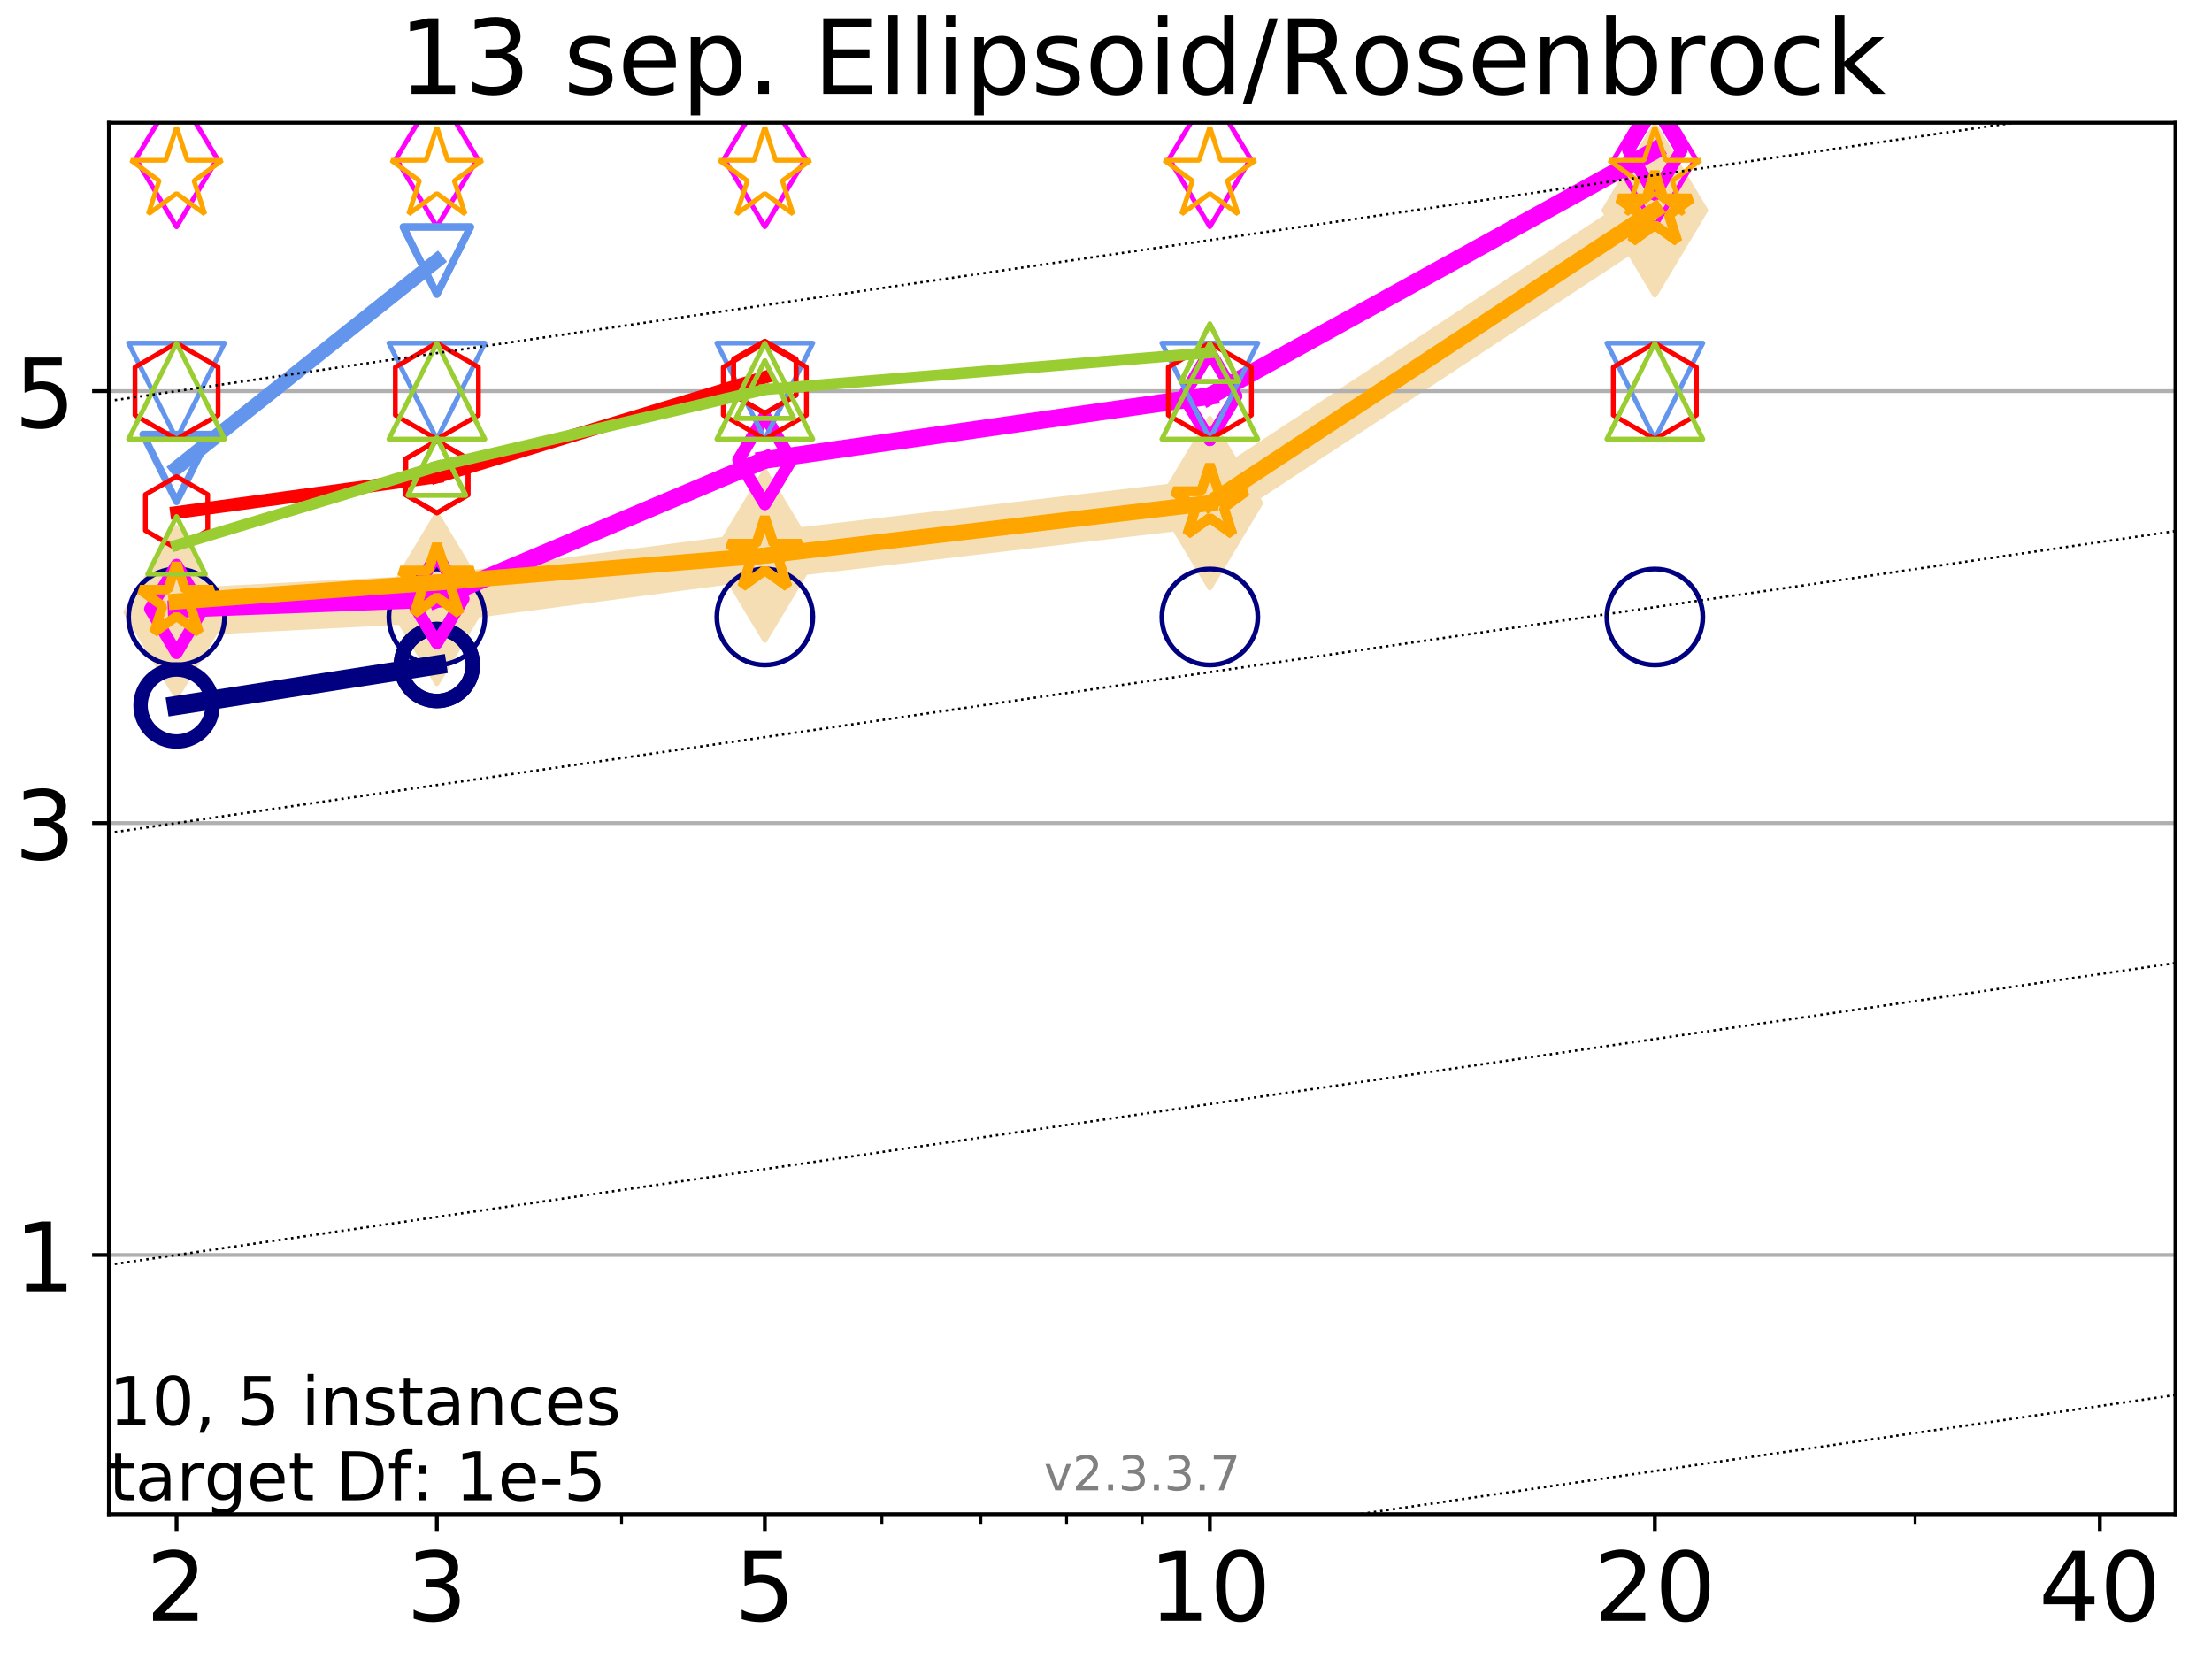 <?xml version="1.0" encoding="utf-8" standalone="no"?>
<!DOCTYPE svg PUBLIC "-//W3C//DTD SVG 1.1//EN"
  "http://www.w3.org/Graphics/SVG/1.1/DTD/svg11.dtd">
<!-- Created with matplotlib (https://matplotlib.org/) -->
<svg height="345.6pt" version="1.1" viewBox="0 0 460.8 345.6" width="460.8pt" xmlns="http://www.w3.org/2000/svg" xmlns:xlink="http://www.w3.org/1999/xlink">
 <defs>
  <style type="text/css">
*{stroke-linecap:butt;stroke-linejoin:round;}
  </style>
 </defs>
 <g id="figure_1">
  <g id="patch_1">
   <path d="M 0 345.6 
L 460.8 345.6 
L 460.8 0 
L 0 0 
z
" style="fill:#ffffff;"/>
  </g>
  <g id="axes_1">
   <g id="patch_2">
    <path d="M 22.69 315.44 
L 453.192 315.44 
L 453.192 25.56 
L 22.69 25.56 
z
" style="fill:#ffffff;"/>
   </g>
   <g id="line2d_1">
    <path clip-path="url(#p5b3fe7c9ee)" d="M 36.781 127.548 
L 91.009 124.748 
L 159.329 115.734 
L 252.032 104.81 
L 344.736 43.817 
" style="fill:none;stroke:#f5deb3;stroke-linecap:square;stroke-width:10;"/>
    <defs>
     <path d="M 0 17.678 
L 10.607 0 
L 0 -17.678 
L -10.607 0 
z
" id="mf2c6cd9561" style="stroke:#f5deb3;stroke-linejoin:miter;"/>
    </defs>
    <g clip-path="url(#p5b3fe7c9ee)">
     <use style="fill:#f5deb3;stroke:#f5deb3;stroke-linejoin:miter;" x="36.781" xlink:href="#mf2c6cd9561" y="127.548"/>
     <use style="fill:#f5deb3;stroke:#f5deb3;stroke-linejoin:miter;" x="91.009" xlink:href="#mf2c6cd9561" y="124.748"/>
     <use style="fill:#f5deb3;stroke:#f5deb3;stroke-linejoin:miter;" x="159.329" xlink:href="#mf2c6cd9561" y="115.734"/>
     <use style="fill:#f5deb3;stroke:#f5deb3;stroke-linejoin:miter;" x="252.032" xlink:href="#mf2c6cd9561" y="104.81"/>
     <use style="fill:#f5deb3;stroke:#f5deb3;stroke-linejoin:miter;" x="344.736" xlink:href="#mf2c6cd9561" y="43.817"/>
    </g>
   </g>
   <g id="matplotlib.axis_1">
    <g id="xtick_1">
     <g id="line2d_2">
      <defs>
       <path d="M 0 0 
L 0 3.5 
" id="maaff600244" style="stroke:#000000;stroke-width:0.8;"/>
      </defs>
      <g>
       <use style="stroke:#000000;stroke-width:0.8;" x="36.781" xlink:href="#maaff600244" y="315.44"/>
      </g>
     </g>
     <g id="text_1">
      <!-- 2 -->
      <defs>
       <path d="M 19.188 8.297 
L 53.609 8.297 
L 53.609 0 
L 7.328 0 
L 7.328 8.297 
Q 12.938 14.109 22.625 23.891 
Q 32.328 33.688 34.812 36.531 
Q 39.547 41.844 41.422 45.531 
Q 43.312 49.219 43.312 52.781 
Q 43.312 58.594 39.234 62.25 
Q 35.156 65.922 28.609 65.922 
Q 23.969 65.922 18.812 64.312 
Q 13.672 62.703 7.812 59.422 
L 7.812 69.391 
Q 13.766 71.781 18.938 73 
Q 24.125 74.219 28.422 74.219 
Q 39.75 74.219 46.484 68.547 
Q 53.219 62.891 53.219 53.422 
Q 53.219 48.922 51.531 44.891 
Q 49.859 40.875 45.406 35.406 
Q 44.188 33.984 37.641 27.219 
Q 31.109 20.453 19.188 8.297 
z
" id="DejaVuSans-50"/>
      </defs>
      <g transform="translate(30.419 337.637)scale(0.2 -0.2)">
       <use xlink:href="#DejaVuSans-50"/>
      </g>
     </g>
    </g>
    <g id="xtick_2">
     <g id="line2d_3">
      <g>
       <use style="stroke:#000000;stroke-width:0.8;" x="91.009" xlink:href="#maaff600244" y="315.44"/>
      </g>
     </g>
     <g id="text_2">
      <!-- 3 -->
      <defs>
       <path d="M 40.578 39.312 
Q 47.656 37.797 51.625 33 
Q 55.609 28.219 55.609 21.188 
Q 55.609 10.406 48.188 4.484 
Q 40.766 -1.422 27.094 -1.422 
Q 22.516 -1.422 17.656 -0.516 
Q 12.797 0.391 7.625 2.203 
L 7.625 11.719 
Q 11.719 9.328 16.594 8.109 
Q 21.484 6.891 26.812 6.891 
Q 36.078 6.891 40.938 10.547 
Q 45.797 14.203 45.797 21.188 
Q 45.797 27.641 41.281 31.266 
Q 36.766 34.906 28.719 34.906 
L 20.219 34.906 
L 20.219 43.016 
L 29.109 43.016 
Q 36.375 43.016 40.234 45.922 
Q 44.094 48.828 44.094 54.297 
Q 44.094 59.906 40.109 62.906 
Q 36.141 65.922 28.719 65.922 
Q 24.656 65.922 20.016 65.031 
Q 15.375 64.156 9.812 62.312 
L 9.812 71.094 
Q 15.438 72.656 20.344 73.438 
Q 25.25 74.219 29.594 74.219 
Q 40.828 74.219 47.359 69.109 
Q 53.906 64.016 53.906 55.328 
Q 53.906 49.266 50.438 45.094 
Q 46.969 40.922 40.578 39.312 
z
" id="DejaVuSans-51"/>
      </defs>
      <g transform="translate(84.647 337.637)scale(0.2 -0.2)">
       <use xlink:href="#DejaVuSans-51"/>
      </g>
     </g>
    </g>
    <g id="xtick_3">
     <g id="line2d_4">
      <g>
       <use style="stroke:#000000;stroke-width:0.8;" x="159.329" xlink:href="#maaff600244" y="315.44"/>
      </g>
     </g>
     <g id="text_3">
      <!-- 5 -->
      <defs>
       <path d="M 10.797 72.906 
L 49.516 72.906 
L 49.516 64.594 
L 19.828 64.594 
L 19.828 46.734 
Q 21.969 47.469 24.109 47.828 
Q 26.266 48.188 28.422 48.188 
Q 40.625 48.188 47.75 41.5 
Q 54.891 34.812 54.891 23.391 
Q 54.891 11.625 47.562 5.094 
Q 40.234 -1.422 26.906 -1.422 
Q 22.312 -1.422 17.547 -0.641 
Q 12.797 0.141 7.719 1.703 
L 7.719 11.625 
Q 12.109 9.234 16.797 8.062 
Q 21.484 6.891 26.703 6.891 
Q 35.156 6.891 40.078 11.328 
Q 45.016 15.766 45.016 23.391 
Q 45.016 31 40.078 35.438 
Q 35.156 39.891 26.703 39.891 
Q 22.75 39.891 18.812 39.016 
Q 14.891 38.141 10.797 36.281 
z
" id="DejaVuSans-53"/>
      </defs>
      <g transform="translate(152.966 337.637)scale(0.2 -0.2)">
       <use xlink:href="#DejaVuSans-53"/>
      </g>
     </g>
    </g>
    <g id="xtick_4">
     <g id="line2d_5">
      <g>
       <use style="stroke:#000000;stroke-width:0.8;" x="252.032" xlink:href="#maaff600244" y="315.44"/>
      </g>
     </g>
     <g id="text_4">
      <!-- 10 -->
      <defs>
       <path d="M 12.406 8.297 
L 28.516 8.297 
L 28.516 63.922 
L 10.984 60.406 
L 10.984 69.391 
L 28.422 72.906 
L 38.281 72.906 
L 38.281 8.297 
L 54.391 8.297 
L 54.391 0 
L 12.406 0 
z
" id="DejaVuSans-49"/>
       <path d="M 31.781 66.406 
Q 24.172 66.406 20.328 58.906 
Q 16.5 51.422 16.5 36.375 
Q 16.5 21.391 20.328 13.891 
Q 24.172 6.391 31.781 6.391 
Q 39.453 6.391 43.281 13.891 
Q 47.125 21.391 47.125 36.375 
Q 47.125 51.422 43.281 58.906 
Q 39.453 66.406 31.781 66.406 
z
M 31.781 74.219 
Q 44.047 74.219 50.516 64.516 
Q 56.984 54.828 56.984 36.375 
Q 56.984 17.969 50.516 8.266 
Q 44.047 -1.422 31.781 -1.422 
Q 19.531 -1.422 13.062 8.266 
Q 6.594 17.969 6.594 36.375 
Q 6.594 54.828 13.062 64.516 
Q 19.531 74.219 31.781 74.219 
z
" id="DejaVuSans-48"/>
      </defs>
      <g transform="translate(239.307 337.637)scale(0.2 -0.2)">
       <use xlink:href="#DejaVuSans-49"/>
       <use x="63.623" xlink:href="#DejaVuSans-48"/>
      </g>
     </g>
    </g>
    <g id="xtick_5">
     <g id="line2d_6">
      <g>
       <use style="stroke:#000000;stroke-width:0.8;" x="344.736" xlink:href="#maaff600244" y="315.44"/>
      </g>
     </g>
     <g id="text_5">
      <!-- 20 -->
      <g transform="translate(332.011 337.637)scale(0.2 -0.2)">
       <use xlink:href="#DejaVuSans-50"/>
       <use x="63.623" xlink:href="#DejaVuSans-48"/>
      </g>
     </g>
    </g>
    <g id="xtick_6">
     <g id="line2d_7">
      <g>
       <use style="stroke:#000000;stroke-width:0.8;" x="437.439" xlink:href="#maaff600244" y="315.44"/>
      </g>
     </g>
     <g id="text_6">
      <!-- 40 -->
      <defs>
       <path d="M 37.797 64.312 
L 12.891 25.391 
L 37.797 25.391 
z
M 35.203 72.906 
L 47.609 72.906 
L 47.609 25.391 
L 58.016 25.391 
L 58.016 17.188 
L 47.609 17.188 
L 47.609 0 
L 37.797 0 
L 37.797 17.188 
L 4.891 17.188 
L 4.891 26.703 
z
" id="DejaVuSans-52"/>
      </defs>
      <g transform="translate(424.714 337.637)scale(0.2 -0.2)">
       <use xlink:href="#DejaVuSans-52"/>
       <use x="63.623" xlink:href="#DejaVuSans-48"/>
      </g>
     </g>
    </g>
    <g id="xtick_7">
     <g id="line2d_8">
      <defs>
       <path d="M 0 0 
L 0 2 
" id="m58b2d5267d" style="stroke:#000000;stroke-width:0.6;"/>
      </defs>
      <g>
       <use style="stroke:#000000;stroke-width:0.6;" x="129.485" xlink:href="#m58b2d5267d" y="315.44"/>
      </g>
     </g>
    </g>
    <g id="xtick_8">
     <g id="line2d_9">
      <g>
       <use style="stroke:#000000;stroke-width:0.6;" x="183.713" xlink:href="#m58b2d5267d" y="315.44"/>
      </g>
     </g>
    </g>
    <g id="xtick_9">
     <g id="line2d_10">
      <g>
       <use style="stroke:#000000;stroke-width:0.6;" x="204.329" xlink:href="#m58b2d5267d" y="315.44"/>
      </g>
     </g>
    </g>
    <g id="xtick_10">
     <g id="line2d_11">
      <g>
       <use style="stroke:#000000;stroke-width:0.6;" x="222.188" xlink:href="#m58b2d5267d" y="315.44"/>
      </g>
     </g>
    </g>
    <g id="xtick_11">
     <g id="line2d_12">
      <g>
       <use style="stroke:#000000;stroke-width:0.6;" x="237.941" xlink:href="#m58b2d5267d" y="315.44"/>
      </g>
     </g>
    </g>
    <g id="xtick_12">
     <g id="line2d_13">
      <g>
       <use style="stroke:#000000;stroke-width:0.6;" x="398.964" xlink:href="#m58b2d5267d" y="315.44"/>
      </g>
     </g>
    </g>
   </g>
   <g id="matplotlib.axis_2">
    <g id="ytick_1">
     <g id="line2d_14">
      <path clip-path="url(#p5b3fe7c9ee)" d="M 22.69 261.449 
L 453.192 261.449 
" style="fill:none;stroke:#b0b0b0;stroke-linecap:square;stroke-width:0.8;"/>
     </g>
     <g id="line2d_15">
      <defs>
       <path d="M 0 0 
L -3.5 0 
" id="md776b248f1" style="stroke:#000000;stroke-width:0.8;"/>
      </defs>
      <g>
       <use style="stroke:#000000;stroke-width:0.8;" x="22.69" xlink:href="#md776b248f1" y="261.449"/>
      </g>
     </g>
     <g id="text_7">
      <!-- 1 -->
      <g transform="translate(2.965 269.047)scale(0.2 -0.2)">
       <use xlink:href="#DejaVuSans-49"/>
      </g>
     </g>
    </g>
    <g id="ytick_2">
     <g id="line2d_16">
      <path clip-path="url(#p5b3fe7c9ee)" d="M 22.69 171.464 
L 453.192 171.464 
" style="fill:none;stroke:#b0b0b0;stroke-linecap:square;stroke-width:0.8;"/>
     </g>
     <g id="line2d_17">
      <g>
       <use style="stroke:#000000;stroke-width:0.8;" x="22.69" xlink:href="#md776b248f1" y="171.464"/>
      </g>
     </g>
     <g id="text_8">
      <!-- 3 -->
      <g transform="translate(2.965 179.062)scale(0.2 -0.2)">
       <use xlink:href="#DejaVuSans-51"/>
      </g>
     </g>
    </g>
    <g id="ytick_3">
     <g id="line2d_18">
      <path clip-path="url(#p5b3fe7c9ee)" d="M 22.69 81.479 
L 453.192 81.479 
" style="fill:none;stroke:#b0b0b0;stroke-linecap:square;stroke-width:0.8;"/>
     </g>
     <g id="line2d_19">
      <g>
       <use style="stroke:#000000;stroke-width:0.8;" x="22.69" xlink:href="#md776b248f1" y="81.479"/>
      </g>
     </g>
     <g id="text_9">
      <!-- 5 -->
      <g transform="translate(2.965 89.077)scale(0.2 -0.2)">
       <use xlink:href="#DejaVuSans-53"/>
      </g>
     </g>
    </g>
   </g>
   <g id="line2d_20">
    <path clip-path="url(#p5b3fe7c9ee)" d="M 36.781 146.972 
L 91.009 138.53 
" style="fill:none;stroke:#000080;stroke-linecap:square;stroke-width:4;"/>
    <defs>
     <path d="M 0 7.5 
C 1.989 7.5 3.897 6.71 5.303 5.303 
C 6.71 3.897 7.5 1.989 7.5 0 
C 7.5 -1.989 6.71 -3.897 5.303 -5.303 
C 3.897 -6.71 1.989 -7.5 0 -7.5 
C -1.989 -7.5 -3.897 -6.71 -5.303 -5.303 
C -6.71 -3.897 -7.5 -1.989 -7.5 0 
C -7.5 1.989 -6.71 3.897 -5.303 5.303 
C -3.897 6.71 -1.989 7.5 0 7.5 
z
" id="mce6ca963b1" style="stroke:#000080;stroke-width:3;"/>
    </defs>
    <g clip-path="url(#p5b3fe7c9ee)">
     <use style="fill-opacity:0;stroke:#000080;stroke-width:3;" x="36.781" xlink:href="#mce6ca963b1" y="146.972"/>
     <use style="fill-opacity:0;stroke:#000080;stroke-width:3;" x="91.009" xlink:href="#mce6ca963b1" y="138.53"/>
    </g>
   </g>
   <g id="line2d_21">
    <path clip-path="url(#p5b3fe7c9ee)" d="M 91.009 138.53 
" style="fill:none;stroke:#000080;stroke-linecap:square;stroke-width:4;"/>
    <g clip-path="url(#p5b3fe7c9ee)">
     <use style="fill-opacity:0;stroke:#000080;stroke-width:3;" x="91.009" xlink:href="#mce6ca963b1" y="138.53"/>
    </g>
   </g>
   <g id="line2d_22"/>
   <g id="line2d_23">
    <defs>
     <path d="M 0 10 
C 2.652 10 5.196 8.946 7.071 7.071 
C 8.946 5.196 10 2.652 10 0 
C 10 -2.652 8.946 -5.196 7.071 -7.071 
C 5.196 -8.946 2.652 -10 0 -10 
C -2.652 -10 -5.196 -8.946 -7.071 -7.071 
C -8.946 -5.196 -10 -2.652 -10 0 
C -10 2.652 -8.946 5.196 -7.071 7.071 
C -5.196 8.946 -2.652 10 0 10 
z
" id="ma621e58f4c" style="stroke:#000080;"/>
    </defs>
    <g clip-path="url(#p5b3fe7c9ee)">
     <use style="fill-opacity:0;stroke:#000080;" x="36.781" xlink:href="#ma621e58f4c" y="128.523"/>
     <use style="fill-opacity:0;stroke:#000080;" x="91.009" xlink:href="#ma621e58f4c" y="128.524"/>
     <use style="fill-opacity:0;stroke:#000080;" x="159.329" xlink:href="#ma621e58f4c" y="128.526"/>
     <use style="fill-opacity:0;stroke:#000080;" x="252.032" xlink:href="#ma621e58f4c" y="128.528"/>
     <use style="fill-opacity:0;stroke:#000080;" x="344.736" xlink:href="#ma621e58f4c" y="128.529"/>
    </g>
   </g>
   <g id="line2d_24">
    <path clip-path="url(#p5b3fe7c9ee)" d="M 36.781 126.859 
L 91.009 124.748 
" style="fill:none;stroke:#ff00ff;stroke-linecap:square;stroke-width:3.667;"/>
    <defs>
     <path d="M 0 9.192 
L 5.515 0 
L 0 -9.192 
L -5.515 0 
z
" id="m334768bdd8" style="stroke:#ff00ff;stroke-linejoin:miter;stroke-width:2.5;"/>
    </defs>
    <g clip-path="url(#p5b3fe7c9ee)">
     <use style="fill-opacity:0;stroke:#ff00ff;stroke-linejoin:miter;stroke-width:2.5;" x="36.781" xlink:href="#m334768bdd8" y="126.859"/>
     <use style="fill-opacity:0;stroke:#ff00ff;stroke-linejoin:miter;stroke-width:2.5;" x="91.009" xlink:href="#m334768bdd8" y="124.748"/>
    </g>
   </g>
   <g id="line2d_25">
    <path clip-path="url(#p5b3fe7c9ee)" d="M 91.009 124.748 
L 159.329 95.819 
" style="fill:none;stroke:#ff00ff;stroke-linecap:square;stroke-width:3.667;"/>
    <g clip-path="url(#p5b3fe7c9ee)">
     <use style="fill-opacity:0;stroke:#ff00ff;stroke-linejoin:miter;stroke-width:2.5;" x="91.009" xlink:href="#m334768bdd8" y="124.748"/>
     <use style="fill-opacity:0;stroke:#ff00ff;stroke-linejoin:miter;stroke-width:2.5;" x="159.329" xlink:href="#m334768bdd8" y="95.819"/>
    </g>
   </g>
   <g id="line2d_26">
    <path clip-path="url(#p5b3fe7c9ee)" d="M 159.329 95.819 
L 252.032 82.487 
" style="fill:none;stroke:#ff00ff;stroke-linecap:square;stroke-width:3.667;"/>
    <g clip-path="url(#p5b3fe7c9ee)">
     <use style="fill-opacity:0;stroke:#ff00ff;stroke-linejoin:miter;stroke-width:2.5;" x="159.329" xlink:href="#m334768bdd8" y="95.819"/>
     <use style="fill-opacity:0;stroke:#ff00ff;stroke-linejoin:miter;stroke-width:2.5;" x="252.032" xlink:href="#m334768bdd8" y="82.487"/>
    </g>
   </g>
   <g id="line2d_27">
    <path clip-path="url(#p5b3fe7c9ee)" d="M 252.032 82.487 
L 344.736 31.342 
" style="fill:none;stroke:#ff00ff;stroke-linecap:square;stroke-width:3.667;"/>
    <g clip-path="url(#p5b3fe7c9ee)">
     <use style="fill-opacity:0;stroke:#ff00ff;stroke-linejoin:miter;stroke-width:2.5;" x="252.032" xlink:href="#m334768bdd8" y="82.487"/>
     <use style="fill-opacity:0;stroke:#ff00ff;stroke-linejoin:miter;stroke-width:2.5;" x="344.736" xlink:href="#m334768bdd8" y="31.342"/>
    </g>
   </g>
   <g id="line2d_28">
    <path clip-path="url(#p5b3fe7c9ee)" d="M 344.736 31.342 
" style="fill:none;stroke:#ff00ff;stroke-linecap:square;stroke-width:3.667;"/>
    <g clip-path="url(#p5b3fe7c9ee)">
     <use style="fill-opacity:0;stroke:#ff00ff;stroke-linejoin:miter;stroke-width:2.5;" x="344.736" xlink:href="#m334768bdd8" y="31.342"/>
    </g>
   </g>
   <g id="line2d_29"/>
   <g id="line2d_30">
    <defs>
     <path d="M 0 14.142 
L 8.485 0 
L 0 -14.142 
L -8.485 0 
z
" id="mc6d02ef758" style="stroke:#ff00ff;stroke-linejoin:miter;"/>
    </defs>
    <g clip-path="url(#p5b3fe7c9ee)">
     <use style="fill-opacity:0;stroke:#ff00ff;stroke-linejoin:miter;" x="36.781" xlink:href="#mc6d02ef758" y="33.109"/>
     <use style="fill-opacity:0;stroke:#ff00ff;stroke-linejoin:miter;" x="91.009" xlink:href="#mc6d02ef758" y="33.066"/>
     <use style="fill-opacity:0;stroke:#ff00ff;stroke-linejoin:miter;" x="159.329" xlink:href="#mc6d02ef758" y="33.084"/>
     <use style="fill-opacity:0;stroke:#ff00ff;stroke-linejoin:miter;" x="252.032" xlink:href="#mc6d02ef758" y="33.092"/>
     <use style="fill-opacity:0;stroke:#ff00ff;stroke-linejoin:miter;" x="344.736" xlink:href="#mc6d02ef758" y="33.06"/>
    </g>
   </g>
   <g id="line2d_31">
    <path clip-path="url(#p5b3fe7c9ee)" d="M 36.781 125.307 
L 91.009 121.349 
" style="fill:none;stroke:#ffa500;stroke-linecap:square;stroke-width:3.333;"/>
    <defs>
     <path d="M 0 -8 
L -1.796 -2.472 
L -7.608 -2.472 
L -2.906 0.944 
L -4.702 6.472 
L -0 3.056 
L 4.702 6.472 
L 2.906 0.944 
L 7.608 -2.472 
L 1.796 -2.472 
z
" id="mf98719d0e0" style="stroke:#ffa500;stroke-linejoin:bevel;stroke-width:2;"/>
    </defs>
    <g clip-path="url(#p5b3fe7c9ee)">
     <use style="fill-opacity:0;stroke:#ffa500;stroke-linejoin:bevel;stroke-width:2;" x="36.781" xlink:href="#mf98719d0e0" y="125.307"/>
     <use style="fill-opacity:0;stroke:#ffa500;stroke-linejoin:bevel;stroke-width:2;" x="91.009" xlink:href="#mf98719d0e0" y="121.349"/>
    </g>
   </g>
   <g id="line2d_32">
    <path clip-path="url(#p5b3fe7c9ee)" d="M 91.009 121.349 
L 159.329 115.734 
" style="fill:none;stroke:#ffa500;stroke-linecap:square;stroke-width:3.333;"/>
    <g clip-path="url(#p5b3fe7c9ee)">
     <use style="fill-opacity:0;stroke:#ffa500;stroke-linejoin:bevel;stroke-width:2;" x="91.009" xlink:href="#mf98719d0e0" y="121.349"/>
     <use style="fill-opacity:0;stroke:#ffa500;stroke-linejoin:bevel;stroke-width:2;" x="159.329" xlink:href="#mf98719d0e0" y="115.734"/>
    </g>
   </g>
   <g id="line2d_33">
    <path clip-path="url(#p5b3fe7c9ee)" d="M 159.329 115.734 
L 252.032 104.81 
" style="fill:none;stroke:#ffa500;stroke-linecap:square;stroke-width:3.333;"/>
    <g clip-path="url(#p5b3fe7c9ee)">
     <use style="fill-opacity:0;stroke:#ffa500;stroke-linejoin:bevel;stroke-width:2;" x="159.329" xlink:href="#mf98719d0e0" y="115.734"/>
     <use style="fill-opacity:0;stroke:#ffa500;stroke-linejoin:bevel;stroke-width:2;" x="252.032" xlink:href="#mf98719d0e0" y="104.81"/>
    </g>
   </g>
   <g id="line2d_34">
    <path clip-path="url(#p5b3fe7c9ee)" d="M 252.032 104.81 
L 344.736 43.817 
" style="fill:none;stroke:#ffa500;stroke-linecap:square;stroke-width:3.333;"/>
    <g clip-path="url(#p5b3fe7c9ee)">
     <use style="fill-opacity:0;stroke:#ffa500;stroke-linejoin:bevel;stroke-width:2;" x="252.032" xlink:href="#mf98719d0e0" y="104.81"/>
     <use style="fill-opacity:0;stroke:#ffa500;stroke-linejoin:bevel;stroke-width:2;" x="344.736" xlink:href="#mf98719d0e0" y="43.817"/>
    </g>
   </g>
   <g id="line2d_35">
    <path clip-path="url(#p5b3fe7c9ee)" d="M 344.736 43.817 
" style="fill:none;stroke:#ffa500;stroke-linecap:square;stroke-width:3.333;"/>
    <g clip-path="url(#p5b3fe7c9ee)">
     <use style="fill-opacity:0;stroke:#ffa500;stroke-linejoin:bevel;stroke-width:2;" x="344.736" xlink:href="#mf98719d0e0" y="43.817"/>
    </g>
   </g>
   <g id="line2d_36"/>
   <g id="line2d_37">
    <defs>
     <path d="M 0 -10 
L -2.245 -3.09 
L -9.511 -3.09 
L -3.633 1.18 
L -5.878 8.09 
L -0 3.82 
L 5.878 8.09 
L 3.633 1.18 
L 9.511 -3.09 
L 2.245 -3.09 
z
" id="mda4f661fe5" style="stroke:#ffa500;stroke-linejoin:bevel;"/>
    </defs>
    <g clip-path="url(#p5b3fe7c9ee)">
     <use style="fill-opacity:0;stroke:#ffa500;stroke-linejoin:bevel;" x="36.781" xlink:href="#mda4f661fe5" y="36.486"/>
     <use style="fill-opacity:0;stroke:#ffa500;stroke-linejoin:bevel;" x="91.009" xlink:href="#mda4f661fe5" y="36.486"/>
     <use style="fill-opacity:0;stroke:#ffa500;stroke-linejoin:bevel;" x="159.329" xlink:href="#mda4f661fe5" y="36.486"/>
     <use style="fill-opacity:0;stroke:#ffa500;stroke-linejoin:bevel;" x="252.032" xlink:href="#mda4f661fe5" y="36.486"/>
     <use style="fill-opacity:0;stroke:#ffa500;stroke-linejoin:bevel;" x="344.736" xlink:href="#mda4f661fe5" y="36.486"/>
    </g>
   </g>
   <g id="line2d_38">
    <path clip-path="url(#p5b3fe7c9ee)" d="M 36.781 97.485 
L 91.009 54.287 
" style="fill:none;stroke:#6495ed;stroke-linecap:square;stroke-width:3;"/>
    <defs>
     <path d="M -0 7 
L 7 -7 
L -7 -7 
z
" id="m314e2fe525" style="stroke:#6495ed;stroke-linejoin:miter;stroke-width:1.5;"/>
    </defs>
    <g clip-path="url(#p5b3fe7c9ee)">
     <use style="fill-opacity:0;stroke:#6495ed;stroke-linejoin:miter;stroke-width:1.5;" x="36.781" xlink:href="#m314e2fe525" y="97.485"/>
     <use style="fill-opacity:0;stroke:#6495ed;stroke-linejoin:miter;stroke-width:1.5;" x="91.009" xlink:href="#m314e2fe525" y="54.287"/>
    </g>
   </g>
   <g id="line2d_39">
    <path clip-path="url(#p5b3fe7c9ee)" d="M 91.009 54.287 
" style="fill:none;stroke:#6495ed;stroke-linecap:square;stroke-width:3;"/>
    <g clip-path="url(#p5b3fe7c9ee)">
     <use style="fill-opacity:0;stroke:#6495ed;stroke-linejoin:miter;stroke-width:1.5;" x="91.009" xlink:href="#m314e2fe525" y="54.287"/>
    </g>
   </g>
   <g id="line2d_40"/>
   <g id="line2d_41">
    <defs>
     <path d="M -0 10 
L 10 -10 
L -10 -10 
z
" id="m6aedd82198" style="stroke:#6495ed;stroke-linejoin:miter;"/>
    </defs>
    <g clip-path="url(#p5b3fe7c9ee)">
     <use style="fill-opacity:0;stroke:#6495ed;stroke-linejoin:miter;" x="36.781" xlink:href="#m6aedd82198" y="81.479"/>
     <use style="fill-opacity:0;stroke:#6495ed;stroke-linejoin:miter;" x="91.009" xlink:href="#m6aedd82198" y="81.478"/>
     <use style="fill-opacity:0;stroke:#6495ed;stroke-linejoin:miter;" x="159.329" xlink:href="#m6aedd82198" y="81.479"/>
     <use style="fill-opacity:0;stroke:#6495ed;stroke-linejoin:miter;" x="252.032" xlink:href="#m6aedd82198" y="81.479"/>
     <use style="fill-opacity:0;stroke:#6495ed;stroke-linejoin:miter;" x="344.736" xlink:href="#m6aedd82198" y="81.479"/>
    </g>
   </g>
   <g id="line2d_42">
    <path clip-path="url(#p5b3fe7c9ee)" d="M 36.781 106.77 
L 91.009 99.34 
" style="fill:none;stroke:#ff0000;stroke-linecap:square;stroke-width:2.667;"/>
    <defs>
     <path d="M 0 -7.5 
L -6.495 -3.75 
L -6.495 3.75 
L -0 7.5 
L 6.495 3.75 
L 6.495 -3.75 
z
" id="m1a87f1e9f3" style="stroke:#ff0000;stroke-linejoin:miter;"/>
    </defs>
    <g clip-path="url(#p5b3fe7c9ee)">
     <use style="fill-opacity:0;stroke:#ff0000;stroke-linejoin:miter;" x="36.781" xlink:href="#m1a87f1e9f3" y="106.77"/>
     <use style="fill-opacity:0;stroke:#ff0000;stroke-linejoin:miter;" x="91.009" xlink:href="#m1a87f1e9f3" y="99.34"/>
    </g>
   </g>
   <g id="line2d_43">
    <path clip-path="url(#p5b3fe7c9ee)" d="M 91.009 99.34 
L 159.329 78.586 
" style="fill:none;stroke:#ff0000;stroke-linecap:square;stroke-width:2.667;"/>
    <g clip-path="url(#p5b3fe7c9ee)">
     <use style="fill-opacity:0;stroke:#ff0000;stroke-linejoin:miter;" x="91.009" xlink:href="#m1a87f1e9f3" y="99.34"/>
     <use style="fill-opacity:0;stroke:#ff0000;stroke-linejoin:miter;" x="159.329" xlink:href="#m1a87f1e9f3" y="78.586"/>
    </g>
   </g>
   <g id="line2d_44">
    <path clip-path="url(#p5b3fe7c9ee)" d="M 159.329 78.586 
" style="fill:none;stroke:#ff0000;stroke-linecap:square;stroke-width:2.667;"/>
    <g clip-path="url(#p5b3fe7c9ee)">
     <use style="fill-opacity:0;stroke:#ff0000;stroke-linejoin:miter;" x="159.329" xlink:href="#m1a87f1e9f3" y="78.586"/>
    </g>
   </g>
   <g id="line2d_45"/>
   <g id="line2d_46">
    <defs>
     <path d="M 0 -10 
L -8.66 -5 
L -8.66 5 
L -0 10 
L 8.66 5 
L 8.66 -5 
z
" id="maa4d59cd7e" style="stroke:#ff0000;stroke-linejoin:miter;"/>
    </defs>
    <g clip-path="url(#p5b3fe7c9ee)">
     <use style="fill-opacity:0;stroke:#ff0000;stroke-linejoin:miter;" x="36.781" xlink:href="#maa4d59cd7e" y="81.478"/>
     <use style="fill-opacity:0;stroke:#ff0000;stroke-linejoin:miter;" x="91.009" xlink:href="#maa4d59cd7e" y="81.479"/>
     <use style="fill-opacity:0;stroke:#ff0000;stroke-linejoin:miter;" x="159.329" xlink:href="#maa4d59cd7e" y="81.479"/>
     <use style="fill-opacity:0;stroke:#ff0000;stroke-linejoin:miter;" x="252.032" xlink:href="#maa4d59cd7e" y="81.479"/>
     <use style="fill-opacity:0;stroke:#ff0000;stroke-linejoin:miter;" x="344.736" xlink:href="#maa4d59cd7e" y="81.479"/>
    </g>
   </g>
   <g id="line2d_47">
    <path clip-path="url(#p5b3fe7c9ee)" d="M 36.781 113.586 
L 91.009 97.163 
" style="fill:none;stroke:#9acd32;stroke-linecap:square;stroke-width:2.333;"/>
    <defs>
     <path d="M 0 -6 
L -6 6 
L 6 6 
z
" id="m9bab0fb013" style="stroke:#9acd32;stroke-linejoin:miter;"/>
    </defs>
    <g clip-path="url(#p5b3fe7c9ee)">
     <use style="fill-opacity:0;stroke:#9acd32;stroke-linejoin:miter;" x="36.781" xlink:href="#m9bab0fb013" y="113.586"/>
     <use style="fill-opacity:0;stroke:#9acd32;stroke-linejoin:miter;" x="91.009" xlink:href="#m9bab0fb013" y="97.163"/>
    </g>
   </g>
   <g id="line2d_48">
    <path clip-path="url(#p5b3fe7c9ee)" d="M 91.009 97.163 
L 159.329 81.144 
" style="fill:none;stroke:#9acd32;stroke-linecap:square;stroke-width:2.333;"/>
    <g clip-path="url(#p5b3fe7c9ee)">
     <use style="fill-opacity:0;stroke:#9acd32;stroke-linejoin:miter;" x="91.009" xlink:href="#m9bab0fb013" y="97.163"/>
     <use style="fill-opacity:0;stroke:#9acd32;stroke-linejoin:miter;" x="159.329" xlink:href="#m9bab0fb013" y="81.144"/>
    </g>
   </g>
   <g id="line2d_49">
    <path clip-path="url(#p5b3fe7c9ee)" d="M 159.329 81.144 
L 252.032 73.472 
" style="fill:none;stroke:#9acd32;stroke-linecap:square;stroke-width:2.333;"/>
    <g clip-path="url(#p5b3fe7c9ee)">
     <use style="fill-opacity:0;stroke:#9acd32;stroke-linejoin:miter;" x="159.329" xlink:href="#m9bab0fb013" y="81.144"/>
     <use style="fill-opacity:0;stroke:#9acd32;stroke-linejoin:miter;" x="252.032" xlink:href="#m9bab0fb013" y="73.472"/>
    </g>
   </g>
   <g id="line2d_50">
    <path clip-path="url(#p5b3fe7c9ee)" d="M 252.032 73.472 
" style="fill:none;stroke:#9acd32;stroke-linecap:square;stroke-width:2.333;"/>
    <g clip-path="url(#p5b3fe7c9ee)">
     <use style="fill-opacity:0;stroke:#9acd32;stroke-linejoin:miter;" x="252.032" xlink:href="#m9bab0fb013" y="73.472"/>
    </g>
   </g>
   <g id="line2d_51"/>
   <g id="line2d_52">
    <defs>
     <path d="M 0 -10 
L -10 10 
L 10 10 
z
" id="m4e2de7fb8b" style="stroke:#9acd32;stroke-linejoin:miter;"/>
    </defs>
    <g clip-path="url(#p5b3fe7c9ee)">
     <use style="fill-opacity:0;stroke:#9acd32;stroke-linejoin:miter;" x="36.781" xlink:href="#m4e2de7fb8b" y="81.478"/>
     <use style="fill-opacity:0;stroke:#9acd32;stroke-linejoin:miter;" x="91.009" xlink:href="#m4e2de7fb8b" y="81.478"/>
     <use style="fill-opacity:0;stroke:#9acd32;stroke-linejoin:miter;" x="159.329" xlink:href="#m4e2de7fb8b" y="81.479"/>
     <use style="fill-opacity:0;stroke:#9acd32;stroke-linejoin:miter;" x="252.032" xlink:href="#m4e2de7fb8b" y="81.479"/>
     <use style="fill-opacity:0;stroke:#9acd32;stroke-linejoin:miter;" x="344.736" xlink:href="#m4e2de7fb8b" y="81.479"/>
    </g>
   </g>
   <g id="line2d_53"/>
   <g id="line2d_54">
    <path clip-path="url(#p5b3fe7c9ee)" d="M 69.868 346.6 
L 461.8 289.338 
" style="fill:none;stroke:#000000;stroke-dasharray:0.5,0.825;stroke-dashoffset:0;stroke-width:0.5;"/>
   </g>
   <g id="line2d_55">
    <path clip-path="url(#p5b3fe7c9ee)" d="M -1 266.969 
L 461.8 199.353 
" style="fill:none;stroke:#000000;stroke-dasharray:0.5,0.825;stroke-dashoffset:0;stroke-width:0.5;"/>
   </g>
   <g id="line2d_56">
    <path clip-path="url(#p5b3fe7c9ee)" d="M -1 176.984 
L 461.8 109.368 
" style="fill:none;stroke:#000000;stroke-dasharray:0.5,0.825;stroke-dashoffset:0;stroke-width:0.5;"/>
   </g>
   <g id="line2d_57">
    <path clip-path="url(#p5b3fe7c9ee)" d="M -1 86.999 
L 461.8 19.383 
" style="fill:none;stroke:#000000;stroke-dasharray:0.5,0.825;stroke-dashoffset:0;stroke-width:0.5;"/>
   </g>
   <g id="line2d_58">
    <path clip-path="url(#p5b3fe7c9ee)" style="fill:none;stroke:#000000;stroke-dasharray:0.5,0.825;stroke-dashoffset:0;stroke-width:0.5;"/>
   </g>
   <g id="patch_3">
    <path d="M 22.69 315.44 
L 22.69 25.56 
" style="fill:none;stroke:#000000;stroke-linecap:square;stroke-linejoin:miter;stroke-width:0.8;"/>
   </g>
   <g id="patch_4">
    <path d="M 453.192 315.44 
L 453.192 25.56 
" style="fill:none;stroke:#000000;stroke-linecap:square;stroke-linejoin:miter;stroke-width:0.8;"/>
   </g>
   <g id="patch_5">
    <path d="M 22.69 315.44 
L 453.192 315.44 
" style="fill:none;stroke:#000000;stroke-linecap:square;stroke-linejoin:miter;stroke-width:0.8;"/>
   </g>
   <g id="patch_6">
    <path d="M 22.69 25.56 
L 453.192 25.56 
" style="fill:none;stroke:#000000;stroke-linecap:square;stroke-linejoin:miter;stroke-width:0.8;"/>
   </g>
   <g id="text_10">
    <!-- 10, 5 instances -->
    <defs>
     <path d="M 11.719 12.406 
L 22.016 12.406 
L 22.016 4 
L 14.016 -11.625 
L 7.719 -11.625 
L 11.719 4 
z
" id="DejaVuSans-44"/>
     <path id="DejaVuSans-32"/>
     <path d="M 9.422 54.688 
L 18.406 54.688 
L 18.406 0 
L 9.422 0 
z
M 9.422 75.984 
L 18.406 75.984 
L 18.406 64.594 
L 9.422 64.594 
z
" id="DejaVuSans-105"/>
     <path d="M 54.891 33.016 
L 54.891 0 
L 45.906 0 
L 45.906 32.719 
Q 45.906 40.484 42.875 44.328 
Q 39.844 48.188 33.797 48.188 
Q 26.516 48.188 22.312 43.547 
Q 18.109 38.922 18.109 30.906 
L 18.109 0 
L 9.078 0 
L 9.078 54.688 
L 18.109 54.688 
L 18.109 46.188 
Q 21.344 51.125 25.703 53.562 
Q 30.078 56 35.797 56 
Q 45.219 56 50.047 50.172 
Q 54.891 44.344 54.891 33.016 
z
" id="DejaVuSans-110"/>
     <path d="M 44.281 53.078 
L 44.281 44.578 
Q 40.484 46.531 36.375 47.5 
Q 32.281 48.484 27.875 48.484 
Q 21.188 48.484 17.844 46.438 
Q 14.5 44.391 14.5 40.281 
Q 14.5 37.156 16.891 35.375 
Q 19.281 33.594 26.516 31.984 
L 29.594 31.297 
Q 39.156 29.25 43.188 25.516 
Q 47.219 21.781 47.219 15.094 
Q 47.219 7.469 41.188 3.016 
Q 35.156 -1.422 24.609 -1.422 
Q 20.219 -1.422 15.453 -0.562 
Q 10.688 0.297 5.422 2 
L 5.422 11.281 
Q 10.406 8.688 15.234 7.391 
Q 20.062 6.109 24.812 6.109 
Q 31.156 6.109 34.562 8.281 
Q 37.984 10.453 37.984 14.406 
Q 37.984 18.062 35.516 20.016 
Q 33.062 21.969 24.703 23.781 
L 21.578 24.516 
Q 13.234 26.266 9.516 29.906 
Q 5.812 33.547 5.812 39.891 
Q 5.812 47.609 11.281 51.797 
Q 16.75 56 26.812 56 
Q 31.781 56 36.172 55.266 
Q 40.578 54.547 44.281 53.078 
z
" id="DejaVuSans-115"/>
     <path d="M 18.312 70.219 
L 18.312 54.688 
L 36.812 54.688 
L 36.812 47.703 
L 18.312 47.703 
L 18.312 18.016 
Q 18.312 11.328 20.141 9.422 
Q 21.969 7.516 27.594 7.516 
L 36.812 7.516 
L 36.812 0 
L 27.594 0 
Q 17.188 0 13.234 3.875 
Q 9.281 7.766 9.281 18.016 
L 9.281 47.703 
L 2.688 47.703 
L 2.688 54.688 
L 9.281 54.688 
L 9.281 70.219 
z
" id="DejaVuSans-116"/>
     <path d="M 34.281 27.484 
Q 23.391 27.484 19.188 25 
Q 14.984 22.516 14.984 16.5 
Q 14.984 11.719 18.141 8.906 
Q 21.297 6.109 26.703 6.109 
Q 34.188 6.109 38.703 11.406 
Q 43.219 16.703 43.219 25.484 
L 43.219 27.484 
z
M 52.203 31.203 
L 52.203 0 
L 43.219 0 
L 43.219 8.297 
Q 40.141 3.328 35.547 0.953 
Q 30.953 -1.422 24.312 -1.422 
Q 15.922 -1.422 10.953 3.297 
Q 6 8.016 6 15.922 
Q 6 25.141 12.172 29.828 
Q 18.359 34.516 30.609 34.516 
L 43.219 34.516 
L 43.219 35.406 
Q 43.219 41.609 39.141 45 
Q 35.062 48.391 27.688 48.391 
Q 23 48.391 18.547 47.266 
Q 14.109 46.141 10.016 43.891 
L 10.016 52.203 
Q 14.938 54.109 19.578 55.047 
Q 24.219 56 28.609 56 
Q 40.484 56 46.344 49.844 
Q 52.203 43.703 52.203 31.203 
z
" id="DejaVuSans-97"/>
     <path d="M 48.781 52.594 
L 48.781 44.188 
Q 44.969 46.297 41.141 47.344 
Q 37.312 48.391 33.406 48.391 
Q 24.656 48.391 19.812 42.844 
Q 14.984 37.312 14.984 27.297 
Q 14.984 17.281 19.812 11.734 
Q 24.656 6.203 33.406 6.203 
Q 37.312 6.203 41.141 7.25 
Q 44.969 8.297 48.781 10.406 
L 48.781 2.094 
Q 45.016 0.344 40.984 -0.531 
Q 36.969 -1.422 32.422 -1.422 
Q 20.062 -1.422 12.781 6.344 
Q 5.516 14.109 5.516 27.297 
Q 5.516 40.672 12.859 48.328 
Q 20.219 56 33.016 56 
Q 37.156 56 41.109 55.141 
Q 45.062 54.297 48.781 52.594 
z
" id="DejaVuSans-99"/>
     <path d="M 56.203 29.594 
L 56.203 25.203 
L 14.891 25.203 
Q 15.484 15.922 20.484 11.062 
Q 25.484 6.203 34.422 6.203 
Q 39.594 6.203 44.453 7.469 
Q 49.312 8.734 54.109 11.281 
L 54.109 2.781 
Q 49.266 0.734 44.188 -0.344 
Q 39.109 -1.422 33.891 -1.422 
Q 20.797 -1.422 13.156 6.188 
Q 5.516 13.812 5.516 26.812 
Q 5.516 40.234 12.766 48.109 
Q 20.016 56 32.328 56 
Q 43.359 56 49.781 48.891 
Q 56.203 41.797 56.203 29.594 
z
M 47.219 32.234 
Q 47.125 39.594 43.094 43.984 
Q 39.062 48.391 32.422 48.391 
Q 24.906 48.391 20.391 44.141 
Q 15.875 39.891 15.188 32.172 
z
" id="DejaVuSans-101"/>
    </defs>
    <g transform="translate(22.69 296.851)scale(0.14 -0.14)">
     <use xlink:href="#DejaVuSans-49"/>
     <use x="63.623" xlink:href="#DejaVuSans-48"/>
     <use x="127.246" xlink:href="#DejaVuSans-44"/>
     <use x="159.033" xlink:href="#DejaVuSans-32"/>
     <use x="190.82" xlink:href="#DejaVuSans-53"/>
     <use x="254.443" xlink:href="#DejaVuSans-32"/>
     <use x="286.23" xlink:href="#DejaVuSans-105"/>
     <use x="314.014" xlink:href="#DejaVuSans-110"/>
     <use x="377.393" xlink:href="#DejaVuSans-115"/>
     <use x="429.492" xlink:href="#DejaVuSans-116"/>
     <use x="468.701" xlink:href="#DejaVuSans-97"/>
     <use x="529.98" xlink:href="#DejaVuSans-110"/>
     <use x="593.359" xlink:href="#DejaVuSans-99"/>
     <use x="648.34" xlink:href="#DejaVuSans-101"/>
     <use x="709.863" xlink:href="#DejaVuSans-115"/>
    </g>
    <!-- target Df: 1e-5 -->
    <defs>
     <path d="M 41.109 46.297 
Q 39.594 47.172 37.812 47.578 
Q 36.031 48 33.891 48 
Q 26.266 48 22.188 43.047 
Q 18.109 38.094 18.109 28.812 
L 18.109 0 
L 9.078 0 
L 9.078 54.688 
L 18.109 54.688 
L 18.109 46.188 
Q 20.953 51.172 25.484 53.578 
Q 30.031 56 36.531 56 
Q 37.453 56 38.578 55.875 
Q 39.703 55.766 41.062 55.516 
z
" id="DejaVuSans-114"/>
     <path d="M 45.406 27.984 
Q 45.406 37.75 41.375 43.109 
Q 37.359 48.484 30.078 48.484 
Q 22.859 48.484 18.828 43.109 
Q 14.797 37.75 14.797 27.984 
Q 14.797 18.266 18.828 12.891 
Q 22.859 7.516 30.078 7.516 
Q 37.359 7.516 41.375 12.891 
Q 45.406 18.266 45.406 27.984 
z
M 54.391 6.781 
Q 54.391 -7.172 48.188 -13.984 
Q 42 -20.797 29.203 -20.797 
Q 24.469 -20.797 20.266 -20.094 
Q 16.062 -19.391 12.109 -17.922 
L 12.109 -9.188 
Q 16.062 -11.328 19.922 -12.344 
Q 23.781 -13.375 27.781 -13.375 
Q 36.625 -13.375 41.016 -8.766 
Q 45.406 -4.156 45.406 5.172 
L 45.406 9.625 
Q 42.625 4.781 38.281 2.391 
Q 33.938 0 27.875 0 
Q 17.828 0 11.672 7.656 
Q 5.516 15.328 5.516 27.984 
Q 5.516 40.672 11.672 48.328 
Q 17.828 56 27.875 56 
Q 33.938 56 38.281 53.609 
Q 42.625 51.219 45.406 46.391 
L 45.406 54.688 
L 54.391 54.688 
z
" id="DejaVuSans-103"/>
     <path d="M 19.672 64.797 
L 19.672 8.109 
L 31.594 8.109 
Q 46.688 8.109 53.688 14.938 
Q 60.688 21.781 60.688 36.531 
Q 60.688 51.172 53.688 57.984 
Q 46.688 64.797 31.594 64.797 
z
M 9.812 72.906 
L 30.078 72.906 
Q 51.266 72.906 61.172 64.094 
Q 71.094 55.281 71.094 36.531 
Q 71.094 17.672 61.125 8.828 
Q 51.172 0 30.078 0 
L 9.812 0 
z
" id="DejaVuSans-68"/>
     <path d="M 37.109 75.984 
L 37.109 68.5 
L 28.516 68.5 
Q 23.688 68.5 21.797 66.547 
Q 19.922 64.594 19.922 59.516 
L 19.922 54.688 
L 34.719 54.688 
L 34.719 47.703 
L 19.922 47.703 
L 19.922 0 
L 10.891 0 
L 10.891 47.703 
L 2.297 47.703 
L 2.297 54.688 
L 10.891 54.688 
L 10.891 58.5 
Q 10.891 67.625 15.141 71.797 
Q 19.391 75.984 28.609 75.984 
z
" id="DejaVuSans-102"/>
     <path d="M 11.719 12.406 
L 22.016 12.406 
L 22.016 0 
L 11.719 0 
z
M 11.719 51.703 
L 22.016 51.703 
L 22.016 39.312 
L 11.719 39.312 
z
" id="DejaVuSans-58"/>
     <path d="M 4.891 31.391 
L 31.203 31.391 
L 31.203 23.391 
L 4.891 23.391 
z
" id="DejaVuSans-45"/>
    </defs>
    <g transform="translate(22.69 312.528)scale(0.14 -0.14)">
     <use xlink:href="#DejaVuSans-116"/>
     <use x="39.209" xlink:href="#DejaVuSans-97"/>
     <use x="100.488" xlink:href="#DejaVuSans-114"/>
     <use x="141.586" xlink:href="#DejaVuSans-103"/>
     <use x="205.062" xlink:href="#DejaVuSans-101"/>
     <use x="266.586" xlink:href="#DejaVuSans-116"/>
     <use x="305.795" xlink:href="#DejaVuSans-32"/>
     <use x="337.582" xlink:href="#DejaVuSans-68"/>
     <use x="414.584" xlink:href="#DejaVuSans-102"/>
     <use x="449.742" xlink:href="#DejaVuSans-58"/>
     <use x="483.434" xlink:href="#DejaVuSans-32"/>
     <use x="515.221" xlink:href="#DejaVuSans-49"/>
     <use x="578.844" xlink:href="#DejaVuSans-101"/>
     <use x="640.367" xlink:href="#DejaVuSans-45"/>
     <use x="676.451" xlink:href="#DejaVuSans-53"/>
    </g>
   </g>
   <g id="text_11">
    <!-- v2.3.3.7 -->
    <defs>
     <path d="M 2.984 54.688 
L 12.5 54.688 
L 29.594 8.797 
L 46.688 54.688 
L 56.203 54.688 
L 35.688 0 
L 23.484 0 
z
" id="DejaVuSans-118"/>
     <path d="M 10.688 12.406 
L 21 12.406 
L 21 0 
L 10.688 0 
z
" id="DejaVuSans-46"/>
     <path d="M 8.203 72.906 
L 55.078 72.906 
L 55.078 68.703 
L 28.609 0 
L 18.312 0 
L 43.219 64.594 
L 8.203 64.594 
z
" id="DejaVuSans-55"/>
    </defs>
    <g style="fill:#808080;" transform="translate(217.489 310.462)scale(0.1 -0.1)">
     <use xlink:href="#DejaVuSans-118"/>
     <use x="59.18" xlink:href="#DejaVuSans-50"/>
     <use x="122.803" xlink:href="#DejaVuSans-46"/>
     <use x="154.59" xlink:href="#DejaVuSans-51"/>
     <use x="218.213" xlink:href="#DejaVuSans-46"/>
     <use x="250" xlink:href="#DejaVuSans-51"/>
     <use x="313.623" xlink:href="#DejaVuSans-46"/>
     <use x="345.41" xlink:href="#DejaVuSans-55"/>
    </g>
   </g>
   <g id="text_12">
    <!-- 13 sep. Ellipsoid/Rosenbrock -->
    <defs>
     <path d="M 18.109 8.203 
L 18.109 -20.797 
L 9.078 -20.797 
L 9.078 54.688 
L 18.109 54.688 
L 18.109 46.391 
Q 20.953 51.266 25.266 53.625 
Q 29.594 56 35.594 56 
Q 45.562 56 51.781 48.094 
Q 58.016 40.188 58.016 27.297 
Q 58.016 14.406 51.781 6.484 
Q 45.562 -1.422 35.594 -1.422 
Q 29.594 -1.422 25.266 0.953 
Q 20.953 3.328 18.109 8.203 
z
M 48.688 27.297 
Q 48.688 37.203 44.609 42.844 
Q 40.531 48.484 33.406 48.484 
Q 26.266 48.484 22.188 42.844 
Q 18.109 37.203 18.109 27.297 
Q 18.109 17.391 22.188 11.75 
Q 26.266 6.109 33.406 6.109 
Q 40.531 6.109 44.609 11.75 
Q 48.688 17.391 48.688 27.297 
z
" id="DejaVuSans-112"/>
     <path d="M 9.812 72.906 
L 55.906 72.906 
L 55.906 64.594 
L 19.672 64.594 
L 19.672 43.016 
L 54.391 43.016 
L 54.391 34.719 
L 19.672 34.719 
L 19.672 8.297 
L 56.781 8.297 
L 56.781 0 
L 9.812 0 
z
" id="DejaVuSans-69"/>
     <path d="M 9.422 75.984 
L 18.406 75.984 
L 18.406 0 
L 9.422 0 
z
" id="DejaVuSans-108"/>
     <path d="M 30.609 48.391 
Q 23.391 48.391 19.188 42.75 
Q 14.984 37.109 14.984 27.297 
Q 14.984 17.484 19.156 11.844 
Q 23.344 6.203 30.609 6.203 
Q 37.797 6.203 41.984 11.859 
Q 46.188 17.531 46.188 27.297 
Q 46.188 37.016 41.984 42.703 
Q 37.797 48.391 30.609 48.391 
z
M 30.609 56 
Q 42.328 56 49.016 48.375 
Q 55.719 40.766 55.719 27.297 
Q 55.719 13.875 49.016 6.219 
Q 42.328 -1.422 30.609 -1.422 
Q 18.844 -1.422 12.172 6.219 
Q 5.516 13.875 5.516 27.297 
Q 5.516 40.766 12.172 48.375 
Q 18.844 56 30.609 56 
z
" id="DejaVuSans-111"/>
     <path d="M 45.406 46.391 
L 45.406 75.984 
L 54.391 75.984 
L 54.391 0 
L 45.406 0 
L 45.406 8.203 
Q 42.578 3.328 38.25 0.953 
Q 33.938 -1.422 27.875 -1.422 
Q 17.969 -1.422 11.734 6.484 
Q 5.516 14.406 5.516 27.297 
Q 5.516 40.188 11.734 48.094 
Q 17.969 56 27.875 56 
Q 33.938 56 38.25 53.625 
Q 42.578 51.266 45.406 46.391 
z
M 14.797 27.297 
Q 14.797 17.391 18.875 11.75 
Q 22.953 6.109 30.078 6.109 
Q 37.203 6.109 41.297 11.75 
Q 45.406 17.391 45.406 27.297 
Q 45.406 37.203 41.297 42.844 
Q 37.203 48.484 30.078 48.484 
Q 22.953 48.484 18.875 42.844 
Q 14.797 37.203 14.797 27.297 
z
" id="DejaVuSans-100"/>
     <path d="M 25.391 72.906 
L 33.688 72.906 
L 8.297 -9.281 
L 0 -9.281 
z
" id="DejaVuSans-47"/>
     <path d="M 44.391 34.188 
Q 47.562 33.109 50.562 29.594 
Q 53.562 26.078 56.594 19.922 
L 66.609 0 
L 56 0 
L 46.688 18.703 
Q 43.062 26.031 39.672 28.422 
Q 36.281 30.812 30.422 30.812 
L 19.672 30.812 
L 19.672 0 
L 9.812 0 
L 9.812 72.906 
L 32.078 72.906 
Q 44.578 72.906 50.734 67.672 
Q 56.891 62.453 56.891 51.906 
Q 56.891 45.016 53.688 40.469 
Q 50.484 35.938 44.391 34.188 
z
M 19.672 64.797 
L 19.672 38.922 
L 32.078 38.922 
Q 39.203 38.922 42.844 42.219 
Q 46.484 45.516 46.484 51.906 
Q 46.484 58.297 42.844 61.547 
Q 39.203 64.797 32.078 64.797 
z
" id="DejaVuSans-82"/>
     <path d="M 48.688 27.297 
Q 48.688 37.203 44.609 42.844 
Q 40.531 48.484 33.406 48.484 
Q 26.266 48.484 22.188 42.844 
Q 18.109 37.203 18.109 27.297 
Q 18.109 17.391 22.188 11.75 
Q 26.266 6.109 33.406 6.109 
Q 40.531 6.109 44.609 11.75 
Q 48.688 17.391 48.688 27.297 
z
M 18.109 46.391 
Q 20.953 51.266 25.266 53.625 
Q 29.594 56 35.594 56 
Q 45.562 56 51.781 48.094 
Q 58.016 40.188 58.016 27.297 
Q 58.016 14.406 51.781 6.484 
Q 45.562 -1.422 35.594 -1.422 
Q 29.594 -1.422 25.266 0.953 
Q 20.953 3.328 18.109 8.203 
L 18.109 0 
L 9.078 0 
L 9.078 75.984 
L 18.109 75.984 
z
" id="DejaVuSans-98"/>
     <path d="M 9.078 75.984 
L 18.109 75.984 
L 18.109 31.109 
L 44.922 54.688 
L 56.391 54.688 
L 27.391 29.109 
L 57.625 0 
L 45.906 0 
L 18.109 26.703 
L 18.109 0 
L 9.078 0 
z
" id="DejaVuSans-107"/>
    </defs>
    <g transform="translate(83.047 19.56)scale(0.216 -0.216)">
     <use xlink:href="#DejaVuSans-49"/>
     <use x="63.623" xlink:href="#DejaVuSans-51"/>
     <use x="127.246" xlink:href="#DejaVuSans-32"/>
     <use x="159.033" xlink:href="#DejaVuSans-115"/>
     <use x="211.133" xlink:href="#DejaVuSans-101"/>
     <use x="272.656" xlink:href="#DejaVuSans-112"/>
     <use x="336.133" xlink:href="#DejaVuSans-46"/>
     <use x="367.92" xlink:href="#DejaVuSans-32"/>
     <use x="399.707" xlink:href="#DejaVuSans-69"/>
     <use x="462.891" xlink:href="#DejaVuSans-108"/>
     <use x="490.674" xlink:href="#DejaVuSans-108"/>
     <use x="518.457" xlink:href="#DejaVuSans-105"/>
     <use x="546.24" xlink:href="#DejaVuSans-112"/>
     <use x="609.717" xlink:href="#DejaVuSans-115"/>
     <use x="661.816" xlink:href="#DejaVuSans-111"/>
     <use x="722.998" xlink:href="#DejaVuSans-105"/>
     <use x="750.781" xlink:href="#DejaVuSans-100"/>
     <use x="814.258" xlink:href="#DejaVuSans-47"/>
     <use x="847.949" xlink:href="#DejaVuSans-82"/>
     <use x="917.369" xlink:href="#DejaVuSans-111"/>
     <use x="978.551" xlink:href="#DejaVuSans-115"/>
     <use x="1030.65" xlink:href="#DejaVuSans-101"/>
     <use x="1092.174" xlink:href="#DejaVuSans-110"/>
     <use x="1155.553" xlink:href="#DejaVuSans-98"/>
     <use x="1219.029" xlink:href="#DejaVuSans-114"/>
     <use x="1260.111" xlink:href="#DejaVuSans-111"/>
     <use x="1321.293" xlink:href="#DejaVuSans-99"/>
     <use x="1376.273" xlink:href="#DejaVuSans-107"/>
    </g>
   </g>
  </g>
 </g>
 <defs>
  <clipPath id="p5b3fe7c9ee">
   <rect height="289.88" width="430.502" x="22.69" y="25.56"/>
  </clipPath>
 </defs>
</svg>

